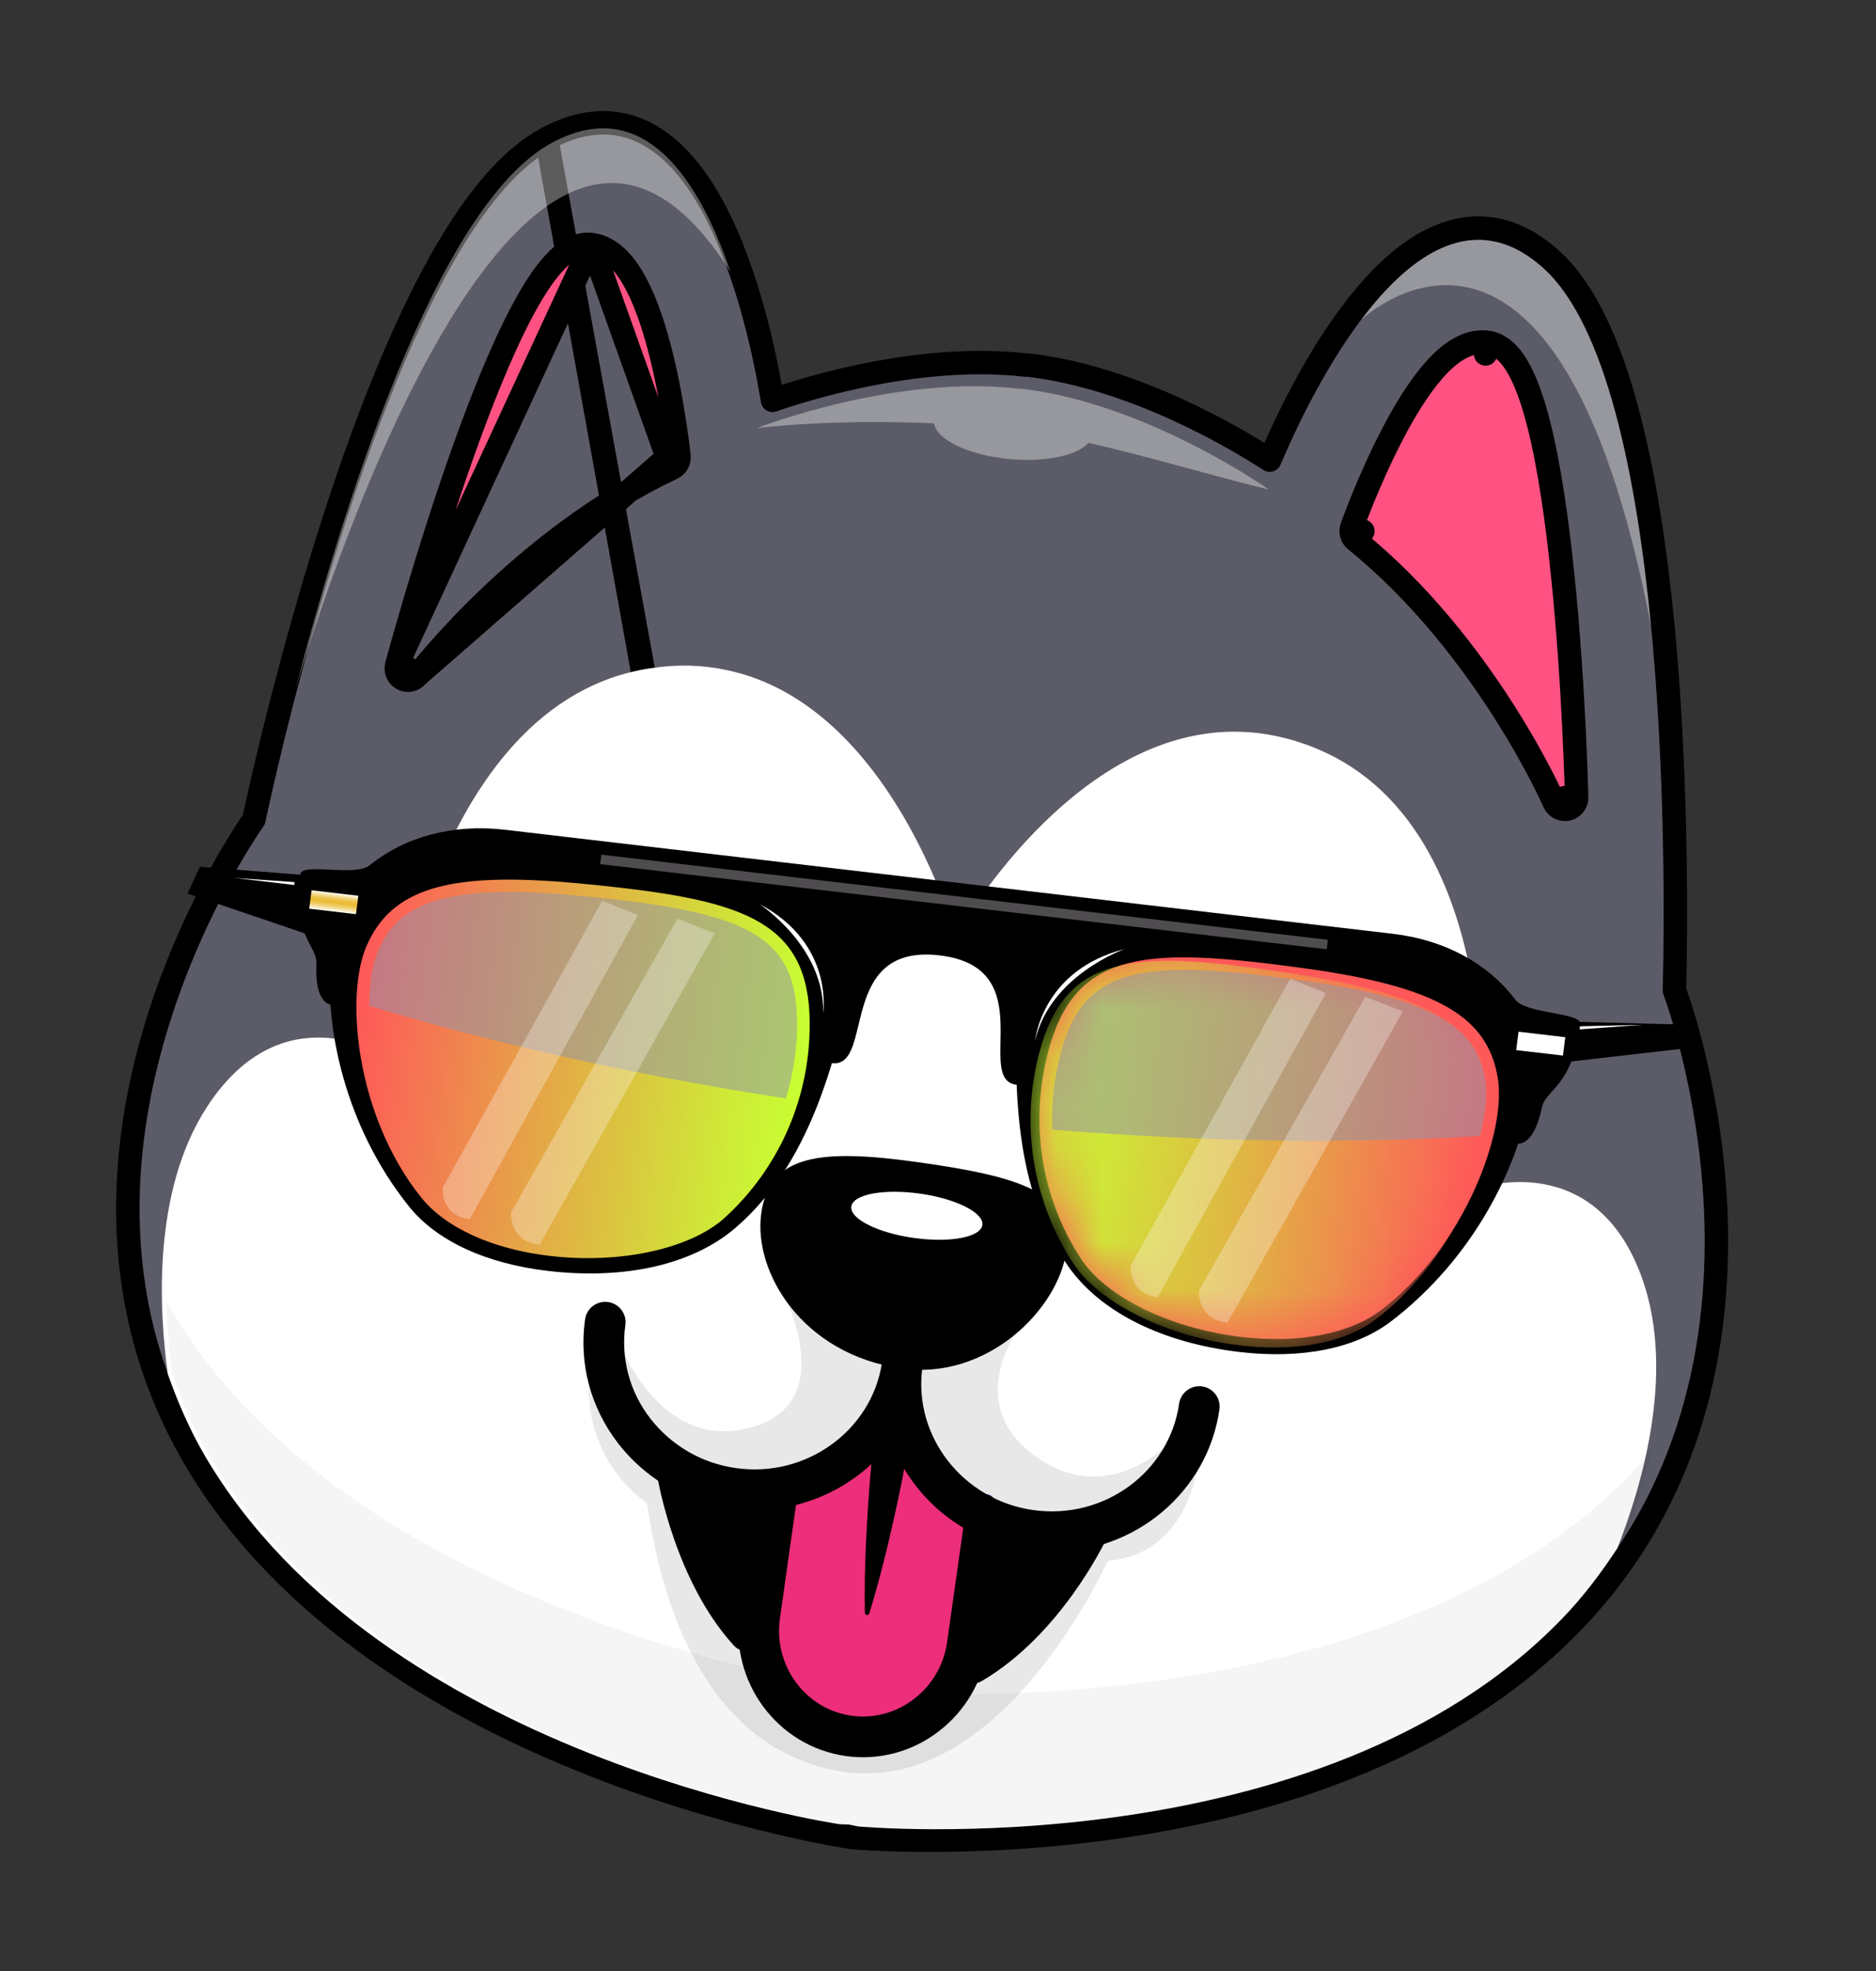 <svg width="40" height="42" viewBox="0 0 40 42" fill="none" xmlns="http://www.w3.org/2000/svg">
<rect x="0" y="0" width="40" height="42" fill="#333333" stroke="none"/>
<path d="M18.178 39.156L18.164 39.155L18.2 38.909C18.164 39.155 18.164 39.155 18.164 39.155L18.163 39.155L18.162 39.154L18.156 39.154L18.133 39.15C18.113 39.147 18.084 39.142 18.047 39.136C17.971 39.123 17.861 39.104 17.719 39.078C17.436 39.025 17.028 38.942 16.527 38.822C15.526 38.583 14.15 38.197 12.653 37.608C9.667 36.432 6.157 34.435 4.196 31.152C2.227 27.856 2.551 24.41 3.351 21.811C3.752 20.51 4.274 19.414 4.695 18.643C4.906 18.258 5.093 17.953 5.227 17.744C5.294 17.639 5.348 17.559 5.385 17.504C5.396 17.488 5.406 17.474 5.414 17.462C5.42 17.433 5.429 17.392 5.44 17.339C5.465 17.226 5.501 17.061 5.549 16.851C5.644 16.431 5.785 15.833 5.967 15.117L5.967 15.117L6.043 14.82L6.043 14.819L6.046 14.808C6.048 14.8 6.051 14.791 6.054 14.78C6.546 12.882 7.297 10.286 8.24 7.994C8.711 6.847 9.233 5.769 9.798 4.891C10.359 4.018 10.979 3.316 11.655 2.953L18.178 39.156ZM18.178 39.156L18.2 38.907M18.178 39.156L18.2 38.907M18.2 38.907C18.178 39.156 18.178 39.156 18.178 39.156L18.178 39.156L18.18 39.157L18.186 39.157L18.208 39.159C18.228 39.16 18.257 39.163 18.294 39.165C18.369 39.171 18.479 39.178 18.62 39.185C18.903 39.199 19.312 39.213 19.818 39.213C20.831 39.213 22.235 39.157 23.807 38.932C26.941 38.485 30.776 37.362 33.457 34.637C36.149 31.903 36.698 28.493 36.583 25.791C36.525 24.439 36.301 23.257 36.092 22.413C35.987 21.991 35.885 21.652 35.81 21.419C35.772 21.302 35.741 21.211 35.718 21.149C35.712 21.131 35.706 21.114 35.701 21.101C35.701 21.093 35.702 21.085 35.702 21.075C35.703 21.049 35.704 21.015 35.705 20.975C35.708 20.86 35.711 20.693 35.715 20.48C35.721 20.053 35.726 19.445 35.719 18.713C35.705 17.25 35.643 15.292 35.453 13.319C35.297 11.713 35.056 10.09 34.682 8.713C34.311 7.347 33.799 6.177 33.072 5.525L33.072 5.524C32.682 5.175 32.283 4.969 31.879 4.894C31.474 4.818 31.083 4.876 30.716 5.024C29.995 5.315 29.354 5.958 28.825 6.662C28.822 6.665 28.819 6.668 28.816 6.672C28.249 7.426 27.785 8.282 27.463 8.945C27.302 9.278 27.176 9.564 27.089 9.767C27.084 9.78 27.078 9.793 27.073 9.805C26.344 9.334 24.179 8.044 21.937 7.781C21.918 7.779 21.899 7.779 21.881 7.781C19.66 7.524 17.286 8.249 16.471 8.531C16.445 8.372 16.408 8.158 16.358 7.906C16.248 7.352 16.074 6.61 15.819 5.86C15.818 5.855 15.817 5.85 15.815 5.846C15.56 5.098 15.22 4.329 14.77 3.731C14.321 3.133 13.739 2.674 13.002 2.621L13.002 2.621C12.582 2.591 12.129 2.698 11.655 2.953L18.2 38.907Z" fill="#5C5C68" stroke="black" stroke-width="0.5" stroke-linejoin="round"/>
<g opacity="0.6">
<path opacity="0.6" d="M27.057 10.434C25.785 10.123 24.468 9.719 23.206 9.437C22.981 9.701 22.311 9.852 21.54 9.784C20.66 9.704 19.965 9.371 19.917 9.022C17.702 8.918 16.139 9.124 16.139 9.124L16.14 9.123C16.219 9.093 19.132 7.963 21.778 8.289L21.779 8.283C24.423 8.591 26.978 10.378 27.057 10.434Z" fill="white"/>
</g>
<g opacity="0.6">
<path opacity="0.6" d="M35.203 13.344C33.205 2.966 29.127 6.717 29.018 6.821C30.062 5.43 31.454 4.41 32.904 5.712C34.243 6.913 34.893 10.146 35.203 13.344Z" fill="white"/>
</g>
<g opacity="0.6">
<path opacity="0.6" d="M15.576 5.793C11.045 -1.341 6.52 13.932 6.292 14.716C7.273 10.928 9.288 4.372 11.771 3.041C12.212 2.803 12.618 2.712 12.982 2.738C14.253 2.83 15.074 4.32 15.576 5.793Z" fill="white"/>
</g>
<path d="M14.718 14.185C14.432 14.178 14.146 14.197 13.863 14.241C9.112 14.959 8.269 22.528 8.269 22.528C8.269 22.528 6.047 21.072 4.412 23.589C3.235 25.4 3.396 27.961 3.578 29.28C3.784 29.86 4.03 30.443 4.367 31.019C8.125 37.434 17.904 38.872 17.904 38.872C17.904 38.872 18.083 38.877 18.102 38.879C18.12 38.881 18.295 38.919 18.295 38.919C18.295 38.919 28.137 39.837 33.306 34.493C33.77 34.013 34.147 33.506 34.485 32.99C34.974 31.753 35.736 29.302 35.022 27.265C34.029 24.431 31.525 25.32 31.525 25.32C31.525 25.32 32.498 17.767 28.052 15.944C27.496 15.716 26.96 15.609 26.447 15.593C22.849 15.486 20.375 19.945 20.375 19.945C20.375 19.945 19.027 15.027 15.506 14.281C15.247 14.225 14.983 14.193 14.718 14.185Z" fill="white"/>
<g opacity="0.2">
<path opacity="0.2" d="M35.208 30.923C35.057 31.628 34.846 32.32 34.58 32.991C34.242 33.508 33.866 34.014 33.401 34.494C28.232 39.838 18.39 38.919 18.39 38.919C18.39 38.919 18.215 38.883 18.197 38.88C18.18 38.878 17.999 38.872 17.999 38.872C17.999 38.872 8.221 37.435 4.463 31.02C4.124 30.444 3.879 29.862 3.673 29.28C3.601 28.761 3.559 28.239 3.548 27.715C3.625 27.857 3.708 28 3.797 28.142C7.793 34.558 18.189 35.997 18.189 35.997C18.189 35.997 18.381 36.002 18.4 36.005C18.419 36.008 18.605 36.044 18.605 36.044C18.605 36.044 29.067 36.965 34.563 31.622C34.79 31.4 35.005 31.167 35.208 30.923Z" fill="black"/>
</g>
<path d="M8.458 14.181L8.699 14.245C8.458 14.181 8.458 14.18 8.458 14.18L8.458 14.18L8.458 14.179L8.459 14.174L8.465 14.154L8.485 14.079C8.503 14.012 8.53 13.916 8.564 13.793C8.633 13.547 8.733 13.196 8.858 12.776C9.107 11.936 9.454 10.816 9.849 9.701C10.243 8.589 10.687 7.471 11.129 6.639C11.349 6.224 11.576 5.868 11.804 5.617C12.02 5.379 12.296 5.173 12.611 5.211L8.458 14.181ZM8.458 14.181C8.427 14.296 8.482 14.417 8.589 14.47C8.696 14.522 8.826 14.492 8.898 14.396M8.458 14.181L8.898 14.396M14.228 9.747C14.477 9.722 14.477 9.722 14.477 9.722L14.477 9.722L14.477 9.721L14.477 9.718L14.476 9.709L14.472 9.673C14.468 9.642 14.463 9.596 14.456 9.539C14.442 9.423 14.42 9.259 14.39 9.061C14.331 8.666 14.239 8.136 14.107 7.599C13.976 7.066 13.803 6.512 13.577 6.077C13.464 5.859 13.333 5.661 13.179 5.509C13.024 5.355 12.835 5.238 12.611 5.211L14.228 9.747ZM14.228 9.747L14.477 9.722C14.488 9.828 14.431 9.928 14.335 9.974C12.725 10.733 11.364 11.838 10.404 12.758C9.925 13.217 9.547 13.629 9.289 13.924C9.161 14.072 9.062 14.191 8.996 14.273C8.963 14.313 8.938 14.345 8.922 14.366L8.903 14.389L8.899 14.395L8.898 14.396L8.898 14.396M14.228 9.747L8.898 14.396" fill="#FF5283" stroke="black" stroke-width="0.5" stroke-linejoin="round"/>
<path d="M31.704 7.293C32.02 7.331 32.239 7.596 32.392 7.878C32.555 8.176 32.691 8.576 32.807 9.031C33.039 9.944 33.206 11.135 33.325 12.309C33.445 13.486 33.518 14.656 33.561 15.532C33.582 15.969 33.596 16.334 33.605 16.589C33.609 16.717 33.612 16.817 33.614 16.885L33.617 16.964L33.617 16.984L33.617 16.989L33.617 16.991L33.617 16.991C33.617 16.991 33.617 16.991 33.367 16.997L33.617 16.991C33.62 17.11 33.538 17.215 33.421 17.241C33.304 17.267 33.186 17.206 33.138 17.097L33.138 17.096L33.137 17.095L33.135 17.088L33.122 17.061C33.111 17.037 33.094 17.001 33.072 16.953C33.027 16.858 32.96 16.72 32.87 16.545C32.69 16.197 32.42 15.708 32.063 15.148C31.347 14.027 30.287 12.631 28.902 11.512C28.819 11.445 28.788 11.334 28.823 11.234L29.059 11.318C28.823 11.234 28.823 11.234 28.823 11.234L28.823 11.234L28.824 11.233L28.825 11.231L28.828 11.222L28.84 11.188C28.851 11.158 28.867 11.115 28.887 11.061C28.928 10.952 28.988 10.798 29.064 10.613C29.215 10.243 29.43 9.75 29.686 9.26C29.939 8.772 30.239 8.275 30.561 7.906C30.722 7.721 30.896 7.559 31.082 7.448C31.268 7.336 31.48 7.267 31.704 7.293ZM31.704 7.293C31.704 7.293 31.704 7.293 31.704 7.293L31.675 7.542L31.704 7.293C31.704 7.293 31.704 7.293 31.704 7.293Z" fill="#FF5283" stroke="black" stroke-width="0.5" stroke-linejoin="round"/>
<path d="M14.456 24.563C14.059 24.381 13.729 24.188 13.405 24.001C13.086 23.813 12.78 23.633 12.48 23.463C12.182 23.294 11.876 23.14 11.563 23.002C11.403 22.931 11.238 22.872 11.06 22.809C10.883 22.746 10.694 22.697 10.481 22.628C10.818 22.343 11.271 22.227 11.713 22.239C12.154 22.25 12.589 22.389 12.964 22.6C13.334 22.81 13.659 23.089 13.922 23.423C14.175 23.755 14.384 24.126 14.456 24.563Z" fill="black"/>
<path d="M14.501 24.628C14.071 24.549 13.704 24.443 13.345 24.34C12.986 24.238 12.649 24.136 12.316 24.044C11.982 23.956 11.656 23.877 11.315 23.822C11.143 23.792 10.968 23.775 10.78 23.756C10.593 23.738 10.398 23.738 10.174 23.723C10.431 23.364 10.842 23.141 11.273 23.044C11.704 22.947 12.16 22.976 12.575 23.088C12.985 23.201 13.369 23.393 13.705 23.652C14.032 23.912 14.324 24.221 14.501 24.628Z" fill="black"/>
<path d="M24.16 25.075C24.578 24.949 24.931 24.803 25.277 24.662C25.62 24.519 25.947 24.382 26.268 24.254C26.586 24.128 26.91 24.017 27.239 23.923C27.406 23.873 27.578 23.837 27.763 23.798C27.947 23.759 28.141 23.738 28.361 23.698C28.066 23.37 27.634 23.194 27.194 23.145C26.755 23.096 26.305 23.175 25.905 23.333C25.51 23.491 25.15 23.724 24.844 24.019C24.547 24.312 24.29 24.652 24.16 25.075Z" fill="black"/>
<path d="M24.108 25.133C24.545 25.113 24.923 25.058 25.293 25.006C25.663 24.954 26.011 24.898 26.353 24.853C26.692 24.807 27.034 24.779 27.376 24.769C27.551 24.762 27.726 24.77 27.915 24.776C28.103 24.783 28.296 24.81 28.52 24.826C28.314 24.435 27.937 24.159 27.523 24.004C27.109 23.849 26.654 23.815 26.227 23.87C25.806 23.927 25.4 24.064 25.031 24.276C24.671 24.488 24.338 24.755 24.108 25.133Z" fill="black"/>
<g opacity="0.3">
<path opacity="0.3" d="M25.619 29.631C25.525 30.398 23.877 32.297 22.103 31.05C20.562 29.968 21.643 28.436 21.643 28.436L16.782 27.749C16.782 27.749 17.917 30.07 15.82 30.461C13.722 30.852 12.938 27.93 12.938 27.93C11.723 30.724 13.796 32.029 13.796 32.029C14.308 35.599 15.881 37.457 18.009 37.758C21.393 38.237 23.617 33.262 23.617 33.262C26.023 33.045 25.619 29.631 25.619 29.631ZM20.614 34.905C20.584 35.121 20.523 35.331 20.433 35.53C20.029 36.42 19.083 36.981 18.084 36.84C17.073 36.697 16.314 35.877 16.186 34.895C16.16 34.691 16.161 34.484 16.19 34.28L16.539 31.818C17.051 31.742 17.537 31.545 17.957 31.242C18.289 31.004 18.57 30.702 18.784 30.354C18.997 30.006 19.14 29.619 19.203 29.216C19.028 30.569 19.773 31.839 20.967 32.419L20.614 34.905Z" fill="black"/>
</g>
<path d="M16.188 34.895C15.023 33.617 14.674 31.544 14.674 31.544C15.255 31.816 15.904 31.911 16.539 31.819L16.19 34.281C16.161 34.484 16.16 34.691 16.188 34.895Z" fill="black"/>
<path d="M20.966 32.418L20.614 34.906C20.584 35.121 20.523 35.332 20.433 35.53C20.03 36.421 19.083 36.982 18.084 36.841C17.074 36.698 16.314 35.878 16.187 34.895C16.16 34.691 16.161 34.484 16.19 34.28L16.539 31.818C17.051 31.743 17.537 31.546 17.957 31.243C18.289 31.005 18.57 30.703 18.784 30.355C18.997 30.007 19.14 29.62 19.203 29.217C19.028 30.57 19.772 31.84 20.966 32.418Z" fill="#ED2E7A"/>
<path d="M22.904 32.707C22.904 32.707 22.004 34.605 20.432 35.53C20.523 35.331 20.584 35.121 20.614 34.905L20.965 32.418C21.567 32.71 22.244 32.81 22.904 32.707L22.904 32.707Z" fill="black"/>
<path d="M20.965 32.626C20.955 32.626 20.946 32.625 20.936 32.624C20.909 32.62 20.883 32.611 20.86 32.597C20.836 32.583 20.816 32.565 20.799 32.543C20.783 32.521 20.771 32.496 20.764 32.47C20.758 32.443 20.756 32.416 20.76 32.389L20.814 32.009C20.824 31.956 20.854 31.91 20.897 31.879C20.941 31.848 20.994 31.834 21.047 31.842C21.101 31.85 21.148 31.878 21.181 31.92C21.214 31.962 21.23 32.015 21.224 32.069L21.171 32.448C21.163 32.497 21.139 32.542 21.101 32.575C21.063 32.608 21.015 32.626 20.965 32.626Z" fill="#390075"/>
<path d="M22.416 33.074C22.246 33.074 22.075 33.061 21.906 33.037C21.261 32.947 20.651 32.685 20.141 32.28C19.63 31.875 19.238 31.341 19.003 30.733C18.662 31.18 18.222 31.543 17.718 31.794C17.214 32.044 16.66 32.176 16.097 32.178C15.534 32.18 14.978 32.053 14.473 31.807C13.967 31.56 13.524 31.201 13.179 30.756C12.592 29.994 12.341 29.056 12.475 28.114C12.482 28.058 12.502 28.003 12.531 27.954C12.559 27.905 12.598 27.862 12.643 27.828C12.689 27.794 12.741 27.769 12.796 27.755C12.851 27.74 12.909 27.737 12.965 27.745C13.021 27.753 13.076 27.772 13.125 27.801C13.174 27.83 13.217 27.868 13.251 27.914C13.285 27.959 13.31 28.011 13.325 28.067C13.339 28.122 13.342 28.179 13.334 28.236C13.284 28.586 13.306 28.943 13.397 29.285C13.489 29.627 13.648 29.947 13.866 30.226C14.314 30.805 14.971 31.185 15.696 31.284C17.187 31.494 18.581 30.489 18.805 29.044L19.664 29.165C19.477 30.616 20.538 31.967 22.029 32.178C23.538 32.391 24.935 31.371 25.142 29.904C25.161 29.792 25.222 29.691 25.313 29.624C25.405 29.556 25.519 29.527 25.632 29.543C25.744 29.559 25.846 29.619 25.915 29.709C25.985 29.799 26.015 29.913 26.002 30.026C25.75 31.799 24.195 33.08 22.416 33.074Z" fill="black"/>
<path d="M20.717 35.879C20.622 35.879 20.53 35.847 20.454 35.79C20.379 35.732 20.324 35.651 20.299 35.559C20.275 35.467 20.281 35.369 20.317 35.281C20.352 35.193 20.416 35.119 20.498 35.071C21.932 34.228 22.789 32.454 22.798 32.436C22.847 32.332 22.936 32.252 23.044 32.213C23.153 32.174 23.272 32.18 23.376 32.23C23.48 32.279 23.56 32.368 23.599 32.476C23.637 32.585 23.631 32.704 23.582 32.808C23.543 32.89 22.606 34.839 20.938 35.819C20.871 35.859 20.795 35.879 20.717 35.879Z" fill="black"/>
<path d="M15.961 35.2C15.901 35.2 15.841 35.187 15.786 35.163C15.732 35.139 15.682 35.103 15.642 35.059C14.405 33.702 14.036 31.576 14.02 31.486C14.001 31.373 14.028 31.256 14.095 31.163C14.161 31.069 14.262 31.005 14.376 30.986C14.489 30.967 14.606 30.994 14.7 31.061C14.793 31.127 14.857 31.228 14.876 31.342C14.879 31.361 15.221 33.308 16.283 34.474C16.34 34.536 16.377 34.614 16.391 34.697C16.404 34.78 16.393 34.865 16.359 34.942C16.325 35.019 16.269 35.085 16.198 35.13C16.128 35.176 16.045 35.2 15.961 35.2Z" fill="black"/>
<path d="M18.395 37.445C18.274 37.445 18.153 37.436 18.033 37.419C16.576 37.213 15.561 35.844 15.77 34.368L16.119 31.906C16.126 31.849 16.144 31.793 16.173 31.743C16.201 31.693 16.24 31.65 16.286 31.615C16.331 31.58 16.384 31.554 16.439 31.539C16.495 31.525 16.553 31.521 16.61 31.53C16.667 31.538 16.722 31.557 16.771 31.587C16.821 31.616 16.864 31.655 16.898 31.701C16.933 31.748 16.957 31.8 16.971 31.856C16.985 31.912 16.987 31.97 16.978 32.027L16.629 34.489C16.487 35.492 17.172 36.421 18.154 36.56C18.389 36.593 18.627 36.578 18.856 36.517C19.085 36.456 19.299 36.35 19.486 36.205C19.873 35.91 20.127 35.474 20.194 34.993L20.546 32.506C20.564 32.394 20.625 32.293 20.716 32.226C20.808 32.158 20.922 32.13 21.035 32.145C21.147 32.161 21.249 32.221 21.318 32.311C21.388 32.401 21.419 32.515 21.405 32.628L21.053 35.115C20.955 35.822 20.581 36.462 20.013 36.895C19.549 37.253 18.98 37.446 18.395 37.445Z" fill="black"/>
<path d="M22.738 26.657C22.561 27.905 21.048 29.418 19.224 29.161C17.101 28.86 16.055 27.1 16.232 25.852C16.409 24.604 17.477 24.469 19.6 24.769C21.723 25.069 22.914 25.409 22.738 26.657Z" fill="black"/>
<path d="M20.946 26.104C20.983 25.844 20.387 25.544 19.616 25.435C18.844 25.326 18.189 25.449 18.152 25.709C18.115 25.97 18.71 26.27 19.482 26.379C20.254 26.488 20.909 26.365 20.946 26.104Z" fill="white"/>
<path d="M19.458 29.892C19.439 30.274 19.386 30.652 19.326 31.028C19.266 31.404 19.186 31.778 19.106 32.151C18.943 32.897 18.762 33.642 18.535 34.379C18.532 34.39 18.525 34.4 18.515 34.406C18.505 34.412 18.494 34.414 18.482 34.413C18.471 34.411 18.46 34.406 18.453 34.397C18.445 34.388 18.441 34.377 18.441 34.365C18.427 33.594 18.46 32.829 18.51 32.067C18.537 31.686 18.563 31.305 18.61 30.927C18.657 30.549 18.71 30.171 18.798 29.799C18.817 29.718 18.866 29.646 18.935 29.599C19.004 29.552 19.088 29.532 19.171 29.544C19.254 29.555 19.329 29.598 19.382 29.662C19.436 29.727 19.463 29.809 19.458 29.892L19.458 29.892Z" fill="black"/>
<path d="M20.49 19.11L29.668 20.184C31.774 20.431 32.864 22.07 32.585 23.562C32.346 24.84 31.451 26.791 29.656 28.16C28.903 28.734 27.758 28.965 26.432 28.81C24.813 28.62 23.481 27.98 22.783 26.993C21.466 25.131 21.699 22.678 21.65 21.427C21.624 20.762 21.323 20.221 20.361 20.108L20.49 19.11Z" fill="black"/>
<path d="M19.905 19.041L10.727 17.966C8.621 17.72 7.148 19.058 7.041 20.571C6.95 21.866 7.324 23.965 8.72 25.708C9.306 26.439 10.358 26.927 11.683 27.082C13.303 27.272 14.757 26.959 15.684 26.162C17.433 24.658 17.828 22.225 18.192 21.023C18.387 20.383 18.815 19.927 19.777 20.04L19.905 19.041Z" fill="black"/>
<path d="M32.306 21.298C31.721 20.524 30.797 20.028 29.703 19.899L20.233 18.79L10.763 17.681C9.67 17.553 8.647 17.822 7.884 18.437C7.57 18.691 6.436 18.372 6.403 18.63C6.228 19.989 6.769 20.125 6.747 20.552C6.712 21.266 6.957 21.393 7.043 21.403L17.738 22.655C18.655 22.763 17.839 20.101 20.032 20.358C22.225 20.615 20.759 23.009 21.676 23.116L32.371 24.369C32.457 24.379 32.727 24.312 32.874 23.611C32.96 23.192 33.52 23.184 33.694 21.825C33.727 21.568 32.546 21.616 32.306 21.298Z" fill="black"/>
<path d="M11.723 26.762C10.499 26.619 9.499 26.164 8.979 25.515C7.581 23.77 7.357 21.224 7.811 20.168C8.342 18.932 9.555 18.567 12.287 18.819C12.634 18.851 12.959 18.884 13.263 18.92C16.083 19.25 17.33 19.772 17.262 21.994C17.242 22.737 17.073 23.469 16.765 24.146C16.457 24.823 16.016 25.432 15.468 25.935C14.741 26.607 13.236 26.94 11.724 26.762H11.723Z" fill="url(#paint0_linear_104001_9283)"/>
<path d="M26.474 28.49C27.698 28.633 28.784 28.423 29.452 27.913C31.25 26.542 32.113 24.124 31.939 22.994C31.737 21.672 30.652 21.038 27.938 20.651C27.592 20.602 27.268 20.56 26.965 20.524C24.144 20.194 22.802 20.413 22.306 22.584C21.968 24.065 22.232 25.571 23.049 26.823C23.585 27.643 24.961 28.313 26.474 28.49L26.474 28.49Z" fill="url(#paint1_linear_104001_9283)"/>
<mask id="mask0_104001_9283" style="mask-type:alpha" maskUnits="userSpaceOnUse" x="22" y="20" width="10" height="9">
<path d="M26.473 28.49C27.697 28.633 28.783 28.423 29.451 27.913C31.249 26.542 32.112 24.124 31.938 22.993C31.736 21.672 30.651 21.038 27.936 20.651C27.591 20.602 27.267 20.56 26.963 20.524C24.143 20.194 22.802 20.413 22.305 22.584C21.966 24.065 22.231 25.57 23.049 26.823C23.584 27.643 24.96 28.312 26.473 28.489L26.473 28.49Z" fill="url(#paint2_linear_104001_9283)"/>
</mask>
<g mask="url(#mask0_104001_9283)">
<path d="M26.324 28.655C27.555 28.822 28.644 28.63 29.314 28.129C31.115 26.78 31.972 24.358 31.793 23.215C31.584 21.879 30.492 21.219 27.763 20.779C27.416 20.723 27.09 20.674 26.785 20.632C23.95 20.246 22.603 20.442 22.113 22.622C21.946 23.351 21.928 24.106 22.06 24.843C22.191 25.579 22.469 26.282 22.877 26.91C23.419 27.746 24.804 28.448 26.324 28.655L26.324 28.655Z" fill="url(#paint3_linear_104001_9283)"/>
</g>
<g style="mix-blend-mode:color-burn" opacity="0.52">
<path d="M22.44 24.073C25.678 24.332 28.744 24.378 31.558 24.206C31.676 23.74 31.717 23.326 31.672 23.033C31.519 22.033 30.834 21.329 27.897 20.911C27.554 20.863 27.232 20.82 26.93 20.785C23.919 20.432 22.981 20.831 22.569 22.64C22.461 23.11 22.418 23.592 22.44 24.073Z" fill="#8F94AA"/>
</g>
<g style="mix-blend-mode:color-burn" opacity="0.52">
<path d="M16.754 23.407C13.546 22.912 10.56 22.248 7.873 21.432C7.875 20.953 7.941 20.542 8.059 20.268C8.46 19.332 9.304 18.807 12.259 19.08C12.605 19.112 12.928 19.145 13.229 19.18C16.24 19.533 17.049 20.137 16.993 21.988C16.977 22.469 16.897 22.947 16.754 23.407Z" fill="#8F94AA"/>
</g>
<path d="M7.59 19.48L6.593 19.363L6.643 18.971L7.64 19.088L7.59 19.48Z" fill="url(#paint4_linear_104001_9283)"/>
<path d="M32.328 22.377L33.325 22.493L33.375 22.102L32.378 21.985L32.328 22.377Z" fill="url(#paint5_linear_104001_9283)"/>
<path opacity="0.29" d="M12.84 19.194L9.439 25.31C9.439 25.31 9.394 25.907 10.017 25.979L13.602 19.498L12.84 19.194Z" fill="white"/>
<path opacity="0.29" d="M14.442 19.578L10.896 25.838C10.896 25.838 10.85 26.45 11.504 26.525L15.241 19.891L14.442 19.578Z" fill="white"/>
<path opacity="0.29" d="M27.508 20.856L24.107 26.972C24.107 26.972 24.062 27.569 24.685 27.641L28.27 21.16L27.508 20.856Z" fill="white"/>
<path opacity="0.29" d="M29.11 21.24L25.564 27.5C25.564 27.5 25.518 28.112 26.172 28.186L29.909 21.552L29.11 21.24Z" fill="white"/>
<path opacity="0.31" d="M12.822 18.212L28.314 20.026L28.288 20.228L12.796 18.414L12.822 18.212Z" fill="#FFF5FF"/>
<path d="M6.467 18.644C6.467 18.644 6.343 19.441 6.515 19.843C6.688 20.244 6.509 19.893 6.509 19.893L4 19.041L4.261 18.471L6.467 18.644Z" fill="black"/>
<path d="M33.618 21.774C33.618 21.774 33.618 21.788 33.615 21.812C33.602 21.957 33.55 22.478 33.462 22.623L36.001 22.332L35.92 21.833L33.618 21.774Z" fill="black"/>
<path d="M16.19 19.263C16.19 19.263 17.59 20.167 17.551 21.593C17.55 21.593 17.794 20.107 16.19 19.263Z" fill="white"/>
<path d="M23.982 20.222C23.982 20.222 22.395 20.777 22.072 22.17C22.072 22.17 22.212 20.673 23.982 20.222Z" fill="white"/>
<path d="M4.995 18.708L6.282 18.797L6.274 18.858L4.995 18.708Z" fill="white"/>
<path d="M33.689 21.869L35.019 21.838L33.681 21.935L33.689 21.869Z" fill="white"/>
<defs>
<linearGradient id="paint0_linear_104001_9283" x1="7.47" y1="22.224" x2="17.115" y2="23.406" gradientUnits="userSpaceOnUse">
<stop stop-color="#FF5859"/>
<stop offset="0.43" stop-color="#E5A647"/>
<stop offset="0.82" stop-color="#D0E638"/>
<stop offset="1" stop-color="#C8FF32"/>
</linearGradient>
<linearGradient id="paint1_linear_104001_9283" x1="21185.6" y1="13613.3" x2="25598.3" y2="13613.3" gradientUnits="userSpaceOnUse">
<stop stop-color="#FF5859"/>
<stop offset="0.43" stop-color="#E5A647"/>
<stop offset="0.82" stop-color="#D0E638"/>
<stop offset="1" stop-color="#C8FF32"/>
</linearGradient>
<linearGradient id="paint2_linear_104001_9283" x1="21185.6" y1="13613.3" x2="25598.3" y2="13613.3" gradientUnits="userSpaceOnUse">
<stop stop-color="#FF5859"/>
<stop offset="0.43" stop-color="#E5A647"/>
<stop offset="0.82" stop-color="#D0E638"/>
<stop offset="1" stop-color="#C8FF32"/>
</linearGradient>
<linearGradient id="paint3_linear_104001_9283" x1="31.611" y1="25.303" x2="21.902" y2="24.04" gradientUnits="userSpaceOnUse">
<stop stop-color="#FF5859"/>
<stop offset="0.43" stop-color="#E5A647"/>
<stop offset="0.82" stop-color="#D0E638"/>
<stop offset="1" stop-color="#C8FF32"/>
</linearGradient>
<linearGradient id="paint4_linear_104001_9283" x1="7.093" y1="19.423" x2="7.142" y2="19.026" gradientUnits="userSpaceOnUse">
<stop stop-color="white"/>
<stop offset="0.03" stop-color="#FDFAEF"/>
<stop offset="0.16" stop-color="#F7E3AC"/>
<stop offset="0.27" stop-color="#F1D278"/>
<stop offset="0.37" stop-color="#EDC653"/>
<stop offset="0.45" stop-color="#EBBE3B"/>
<stop offset="0.5" stop-color="#EABB33"/>
<stop offset="0.55" stop-color="#EBBD39"/>
<stop offset="0.63" stop-color="#ECC249"/>
<stop offset="0.71" stop-color="#EFCC65"/>
<stop offset="0.8" stop-color="#F3D88B"/>
<stop offset="0.89" stop-color="#F8E9BC"/>
<stop offset="0.99" stop-color="#FEFCF7"/>
<stop offset="1" stop-color="white"/>
</linearGradient>
<linearGradient id="paint5_linear_104001_9283" x1="-1877.34" y1="578.714" x2="-1876.21" y2="569.384" gradientUnits="userSpaceOnUse">
<stop stop-color="white"/>
<stop offset="0.03" stop-color="#FDFAEF"/>
<stop offset="0.16" stop-color="#F7E3AC"/>
<stop offset="0.27" stop-color="#F1D278"/>
<stop offset="0.37" stop-color="#EDC653"/>
<stop offset="0.45" stop-color="#EBBE3B"/>
<stop offset="0.5" stop-color="#EABB33"/>
<stop offset="0.55" stop-color="#EBBD39"/>
<stop offset="0.63" stop-color="#ECC249"/>
<stop offset="0.71" stop-color="#EFCC65"/>
<stop offset="0.8" stop-color="#F3D88B"/>
<stop offset="0.89" stop-color="#F8E9BC"/>
<stop offset="0.99" stop-color="#FEFCF7"/>
<stop offset="1" stop-color="white"/>
</linearGradient>
</defs>
</svg>
